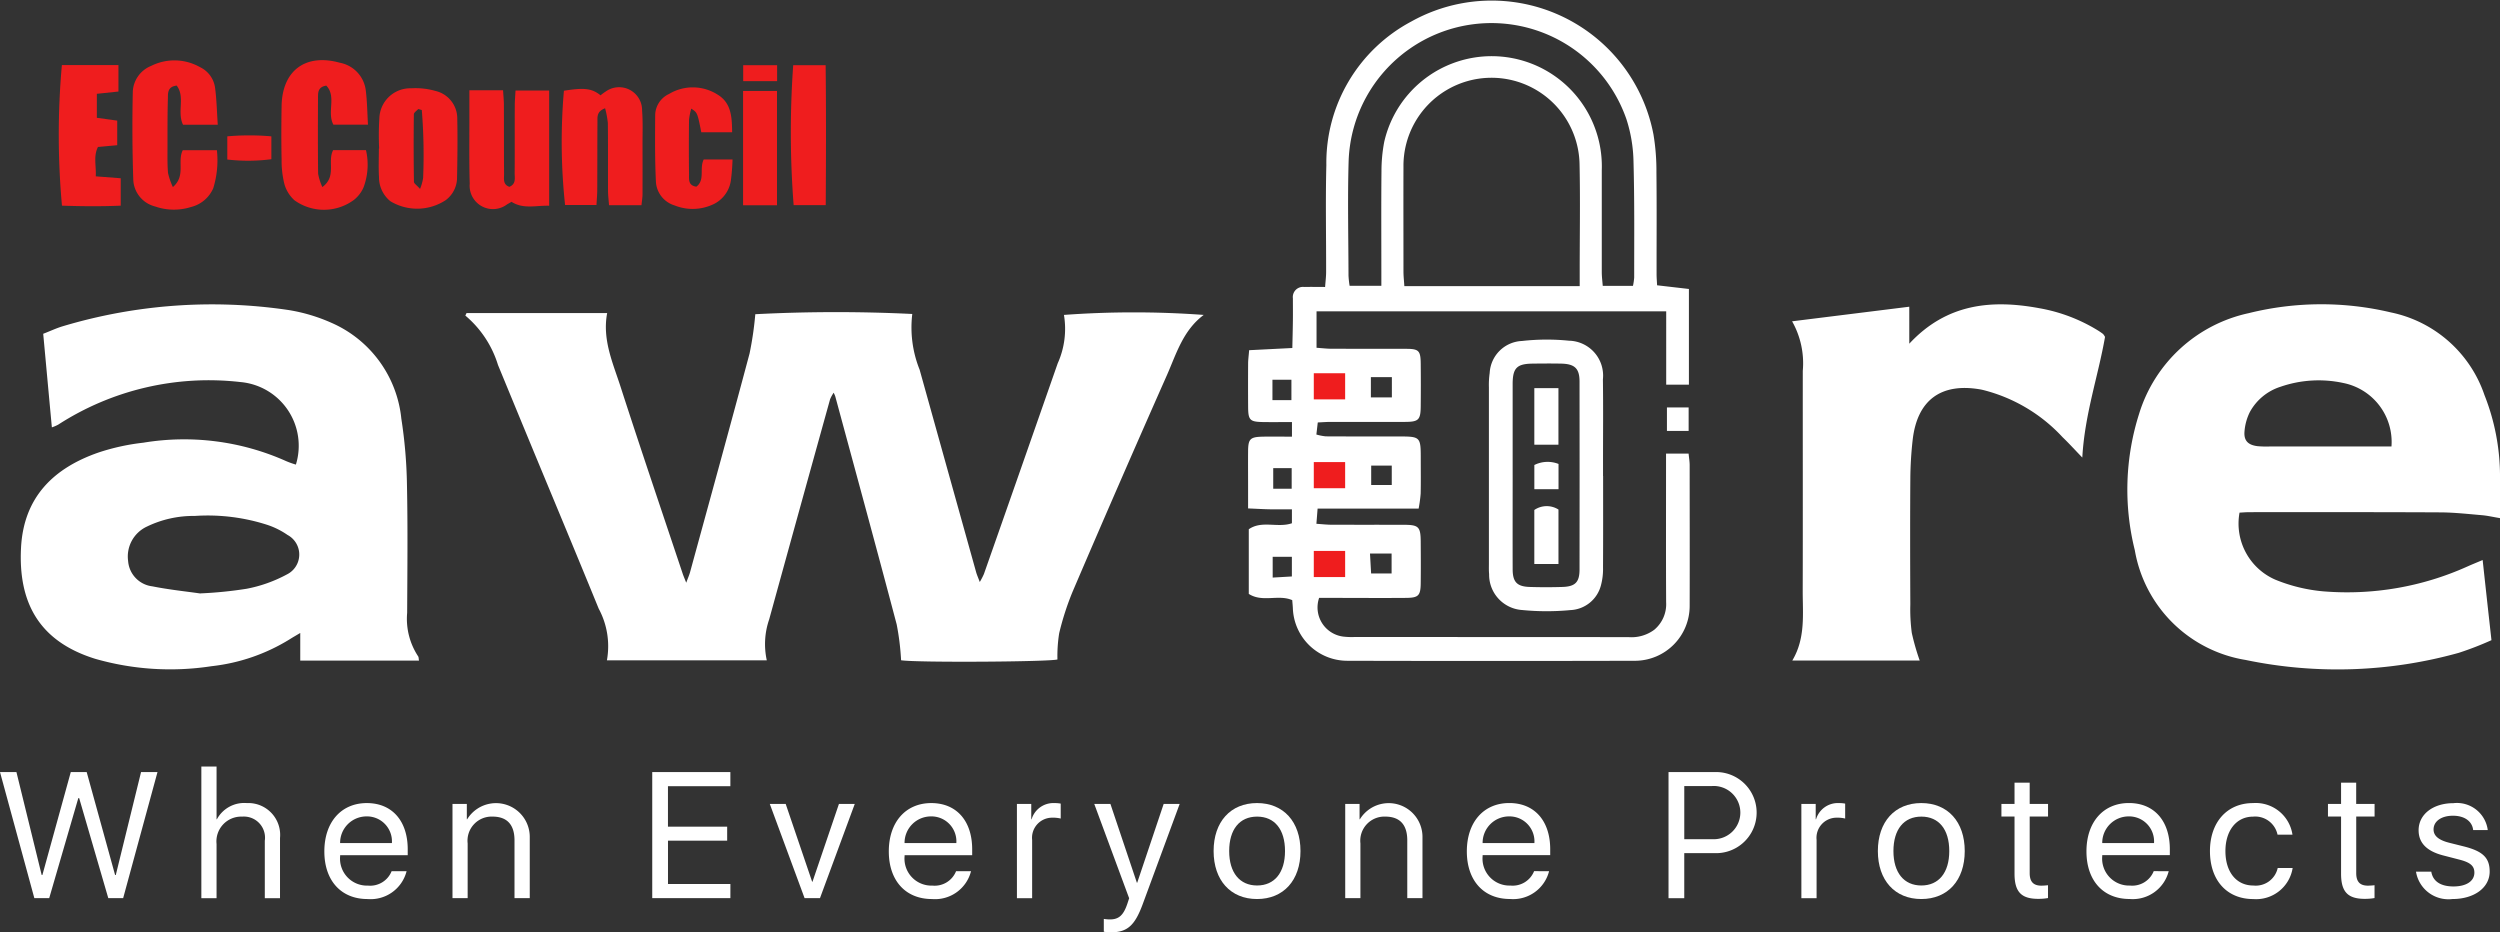 <svg xmlns="http://www.w3.org/2000/svg" xmlns:xlink="http://www.w3.org/1999/xlink" width="170.164" height="63.46" viewBox="0 0 170.164 63.46"><rect x="0" y="0" width="170.164" height="63.46" fill="#333333" stroke="none"/><defs><clipPath id="a"><rect width="170.164" height="63.46" fill="none"/></clipPath></defs><g transform="translate(0 2)"><g transform="translate(0 -2)" clip-path="url(#a)"><path d="M89.119,59.785h9.573c-.341,1.8.388,3.39.908,5,1.373,4.255,2.814,8.488,4.23,12.729.053.159.121.313.243.623.122-.329.2-.505.254-.689,1.359-4.969,2.731-9.935,4.058-14.913a23,23,0,0,0,.39-2.674,106.383,106.383,0,0,1,10.685-.016,7.712,7.712,0,0,0,.5,3.793q1.921,6.888,3.844,13.774c.053.191.137.373.25.677a5.069,5.069,0,0,0,.282-.544q2.518-7.166,5.021-14.336a5.735,5.735,0,0,0,.426-3.3,65.35,65.35,0,0,1,9.514,0c-1.421,1.064-1.87,2.67-2.522,4.139q-3.24,7.31-6.387,14.661a18.876,18.876,0,0,0-.929,2.865,9.867,9.867,0,0,0-.119,1.786c-.493.162-9.558.224-10.642.055a17.409,17.409,0,0,0-.3-2.44c-1.368-5.182-2.781-10.351-4.181-15.524a2.492,2.492,0,0,0-.107-.246,2.432,2.432,0,0,0-.245.447q-2.082,7.488-4.145,14.981a5.15,5.15,0,0,0-.163,2.786H98.675a5.391,5.391,0,0,0-.558-3.514c-1.545-3.784-3.123-7.554-4.686-11.33-.725-1.751-1.444-3.5-2.169-5.256a7.111,7.111,0,0,0-2.224-3.364l.081-.171" transform="translate(-57.365 -38.474)" fill="#fff"/><path d="M31.073,82.476H22.993V80.593c-.317.189-.513.3-.7.419a12.758,12.758,0,0,1-5.331,1.842,18.5,18.5,0,0,1-7.921-.5c-3.913-1.214-5.241-3.931-5.054-7.56.179-3.444,2.218-5.431,5.3-6.492a14.971,14.971,0,0,1,3.026-.66A17,17,0,0,1,22.041,68.9a6.089,6.089,0,0,0,.655.233,4.353,4.353,0,0,0-3.791-5.62,18.892,18.892,0,0,0-12.386,2.9,2.735,2.735,0,0,1-.433.186c-.2-2.143-.39-4.225-.589-6.37.5-.192.92-.394,1.366-.523a35.39,35.39,0,0,1,15.381-1.086,11.768,11.768,0,0,1,2.878.865,7.994,7.994,0,0,1,4.751,6.522,32.6,32.6,0,0,1,.383,4.506c.059,2.9.028,5.807.013,8.711a4.643,4.643,0,0,0,.745,2.956c.046.061.036.164.06.295M16.194,77.9a27.683,27.683,0,0,0,3.151-.316,9.5,9.5,0,0,0,2.727-.969,1.511,1.511,0,0,0,.053-2.694,5.372,5.372,0,0,0-1.419-.7,13.22,13.22,0,0,0-4.9-.593,7.266,7.266,0,0,0-3.261.729,2.245,2.245,0,0,0-1.269,2.338,1.877,1.877,0,0,0,1.653,1.725c1.151.23,2.325.35,3.266.486" transform="translate(-2.556 -37.51)" fill="#fff"/><path d="M432.416,72.776c-.487-.081-.853-.168-1.224-.2-.944-.08-1.89-.187-2.835-.192-4.327-.022-8.655-.014-12.982-.014-.232,0-.465.021-.687.032a4.161,4.161,0,0,0,2.449,4.568,11.183,11.183,0,0,0,3.258.79,19.926,19.926,0,0,0,9.794-1.688c.317-.142.639-.272,1.047-.444.2,1.845.392,3.588.6,5.455a22.034,22.034,0,0,1-2.223.861,30.687,30.687,0,0,1-14.517.484,9.139,9.139,0,0,1-7.537-7.473,17.025,17.025,0,0,1,.3-9.3,10.019,10.019,0,0,1,7.451-6.83,20.485,20.485,0,0,1,9.68-.051,8.554,8.554,0,0,1,6.37,5.626,15.039,15.039,0,0,1,1.058,5.465c0,.939,0,1.878,0,2.911M425.03,67.9a4.092,4.092,0,0,0-3.252-4.317,7.948,7.948,0,0,0-4.3.251,3.635,3.635,0,0,0-2.082,1.71,3.577,3.577,0,0,0-.371,1.346c-.049.621.255.911.889.988a6.719,6.719,0,0,0,.8.022q3.69,0,7.381,0h.934" transform="translate(-262.253 -37.509)" fill="#fff"/><path d="M266.64,19.418l2.168.251v6.513h-1.546V21.193h-23.8v2.479c.376.025.689.064,1,.065,1.689.006,3.379,0,5.068.006.906,0,1.015.118,1.024,1.035q.014,1.423,0,2.845c-.008.957-.133,1.089-1.071,1.094-1.689.009-3.379,0-5.068,0-.264,0-.528.022-.869.037l-.095.823a3.7,3.7,0,0,0,.638.124c1.63.01,3.26.006,4.891.007,1.576,0,1.576,0,1.576,1.575,0,.771.012,1.542-.006,2.312a9.6,9.6,0,0,1-.139,1.025h-6.877c-.029.371-.051.648-.081,1.032.376.025.688.062,1,.064,1.66.006,3.32,0,4.979.005.984.005,1.114.142,1.121,1.145.007.948.012,1.9,0,2.845-.012.832-.154.978-1,.985-1.659.014-3.32,0-4.979,0h-.936a2,2,0,0,0,1.676,2.638,4.913,4.913,0,0,0,.71.025q9.337,0,18.673.007a2.6,2.6,0,0,0,1.751-.5,2.268,2.268,0,0,0,.809-1.884c-.015-3.023-.006-6.047-.006-9.07V30.875h1.536c.026.276.071.53.072.784,0,3.2.011,6.4,0,9.6a3.731,3.731,0,0,1-3.658,3.717q-9.826.026-19.651,0a3.708,3.708,0,0,1-3.7-3.58c-.009-.175-.027-.35-.042-.546-.941-.412-2.023.175-2.958-.426v-4.4c.89-.621,1.968-.074,2.936-.409v-.948c-.52,0-.987.007-1.455,0s-.923-.036-1.528-.061V33.1c0-.8-.007-1.6,0-2.4.009-.826.144-.96,1-.978.644-.014,1.288,0,1.986,0v-.995c-.685,0-1.327.01-1.969,0-.9-.016-1.009-.129-1.015-1.042q-.009-1.467,0-2.934c0-.259.038-.518.069-.915l2.94-.149c.014-.652.031-1.262.038-1.873.006-.5,0-1.007,0-1.511a.69.69,0,0,1,.77-.77c.441-.011.882,0,1.423,0,.028-.393.069-.705.069-1.018.006-2.43-.046-4.862.016-7.291a10.89,10.89,0,0,1,5.785-9.761,11.211,11.211,0,0,1,16.482,7.7,15.058,15.058,0,0,1,.2,2.562c.026,2.312.008,4.623.01,6.935,0,.234.021.468.036.773m-5.269.042v-.977c0-2.431.042-4.862-.009-7.292a5.993,5.993,0,0,0-11.986.162c-.009,2.371,0,4.743,0,7.114,0,.315.037.63.06.993Zm-13.5-.022v-.931c0-2.281-.014-4.562.008-6.843a10.639,10.639,0,0,1,.188-2.026,7.5,7.5,0,0,1,14.807,1.932c0,2.311,0,4.622,0,6.932,0,.311.042.623.066.941H265a4.107,4.107,0,0,0,.083-.567c0-2.636.025-5.273-.047-7.907a9.939,9.939,0,0,0-.481-2.87,9.725,9.725,0,0,0-18.908,2.827c-.077,2.6-.015,5.213-.009,7.82a6.439,6.439,0,0,0,.075.693Zm.716,6.219h-1.429V27.05h1.429Zm-8.076,7.594h1.256v-1.4h-1.256Zm-.053-6.029h1.291V25.846h-1.291ZM247.1,37.678c.03.523.052.921.077,1.357h1.394V37.678Zm.082-4.665h1.4v-1.32h-1.4Zm-6.705,6.3,1.306-.076V37.9h-1.306Z" transform="translate(-153.851 0)" fill="#fff"/><path d="M350.881,60.911c2.526-2.719,5.575-3.025,8.86-2.414A11.355,11.355,0,0,1,363.705,60a4.361,4.361,0,0,1,.364.249.99.99,0,0,1,.135.2c-.459,2.647-1.382,5.252-1.547,8.212-.534-.554-.922-.982-1.338-1.381a11.034,11.034,0,0,0-5.42-3.219c-.058-.012-.115-.027-.174-.037-2.688-.468-4.307.726-4.615,3.441a25.1,25.1,0,0,0-.158,2.656c-.02,2.844-.013,5.689,0,8.533a12.117,12.117,0,0,0,.1,1.947,16.218,16.218,0,0,0,.538,1.877h-8.673c.916-1.536.705-3.178.71-4.786.014-4.978,0-9.955.005-14.933a5.8,5.8,0,0,0-.728-3.372l7.976-.993Z" transform="translate(-220.924 -37.517)" fill="#fff"/><path d="M292.659,74.261c0,2.074.007,4.149-.006,6.223a4.3,4.3,0,0,1-.144,1.227,2.25,2.25,0,0,1-2.081,1.678,17.1,17.1,0,0,1-3.277-.005,2.412,2.412,0,0,1-2.252-2.447c-.023-.235-.014-.473-.014-.71q0-6,0-12a5.8,5.8,0,0,1,.053-.974,2.3,2.3,0,0,1,2.2-2.182,15.034,15.034,0,0,1,3.187-.019,2.376,2.376,0,0,1,2.32,2.632c.026,1.926.007,3.852.008,5.778q0,.4,0,.8m-6.151-.055c0,2.132-.006,4.263,0,6.4,0,.872.3,1.179,1.161,1.206q1.109.035,2.22,0c.879-.026,1.17-.322,1.171-1.19q.008-6.4,0-12.79c0-.892-.328-1.2-1.245-1.221-.651-.013-1.3-.009-1.954,0-1.068.012-1.351.3-1.354,1.384,0,2.072,0,4.145,0,6.217" transform="translate(-183.542 -41.862)" fill="#fff"/><path d="M59.727,15.908H57.375c-.455-.85.226-1.913-.483-2.66-.537.087-.563.426-.564.755-.007,1.747-.014,3.495.007,5.242a3.743,3.743,0,0,0,.289.908c.994-.737.322-1.731.734-2.514h2.235a4.4,4.4,0,0,1-.174,2.556,2.232,2.232,0,0,1-.641.828,3.436,3.436,0,0,1-4.055.029,2.356,2.356,0,0,1-.683-1.1,6.608,6.608,0,0,1-.191-1.668c-.025-1.214-.02-2.429,0-3.642.038-2.42,1.629-3.6,3.962-2.951a2.183,2.183,0,0,1,1.768,1.885c.092.725.1,1.461.149,2.328" transform="translate(-34.682 -7.421)" fill="#ef1d1e"/><path d="M31.138,15.937H28.773c-.425-.872.165-1.878-.431-2.664-.641.074-.592.529-.6.883-.031,1.095-.025,2.191-.026,3.287,0,.592-.015,1.187.035,1.775a4.619,4.619,0,0,0,.332.963c.9-.782.279-1.725.673-2.511h2.322a6.425,6.425,0,0,1-.247,2.588,2.229,2.229,0,0,1-1.512,1.279,3.867,3.867,0,0,1-2.447-.036,1.961,1.961,0,0,1-1.485-1.811q-.1-3.013-.032-6.031a1.989,1.989,0,0,1,1.243-1.723,3.536,3.536,0,0,1,3.33.082A1.826,1.826,0,0,1,30.951,13.4c.11.81.125,1.633.187,2.541" transform="translate(-16.315 -7.448)" fill="#ef1d1e"/><path d="M95.23,25.127c-.907-.023-1.754.249-2.564-.266-.1.059-.2.12-.3.174a1.59,1.59,0,0,1-2.543-1.415c-.047-1.6-.019-3.2-.023-4.8,0-.5,0-.993,0-1.551h2.292c.022.352.056.664.057.976.007,1.571,0,3.142.012,4.713,0,.33-.09.731.364.882.468-.2.354-.6.357-.93.012-1.541,0-3.083.008-4.624,0-.317.032-.632.051-1H95.23Z" transform="translate(-57.851 -11.125)" fill="#ef1d1e"/><path d="M107.616,16.973c1.4-.223,1.906-.161,2.5.311a3.07,3.07,0,0,1,.34-.251,1.565,1.565,0,0,1,2.487,1.3c.06.765.027,1.537.029,2.306q.005,1.686,0,3.372c0,.229-.042.457-.071.75h-2.209c-.026-.349-.067-.661-.068-.974-.007-1.538.006-3.077-.012-4.614a6.066,6.066,0,0,0-.188-1.007c-.589.218-.517.607-.52.939-.011,1.538-.006,3.076-.014,4.614,0,.318-.031.636-.052,1.031H107.7a40.361,40.361,0,0,1-.079-7.775" transform="translate(-69.238 -10.796)" fill="#ef1d1e"/><path d="M72.49,20.976a18.247,18.247,0,0,1,.014-2.041A2.106,2.106,0,0,1,74.67,16.88a4.944,4.944,0,0,1,1.66.182,1.92,1.92,0,0,1,1.477,1.895c.03,1.36.01,2.722-.016,4.083a1.916,1.916,0,0,1-.766,1.45,3.532,3.532,0,0,1-3.772.076,2.093,2.093,0,0,1-.773-1.635c-.039-.649-.009-1.3-.009-1.954h.02m2.9-2.619-.239-.068c-.105.12-.3.239-.3.361q-.028,2.295.006,4.59c0,.122.2.24.415.488a3.2,3.2,0,0,0,.211-.755,38.144,38.144,0,0,0-.091-4.617" transform="translate(-46.683 -10.87)" fill="#ef1d1e"/><path d="M11.467,12.452h3.847v1.8l-1.47.155v1.633l1.387.192v1.674l-1.311.119c-.321.636-.11,1.276-.15,2l1.7.13v1.865c-1.338.057-2.68.045-4,0a53.4,53.4,0,0,1-.006-9.572" transform="translate(-7.252 -8.022)" fill="#ef1d1e"/><path d="M128.47,19.778c-.266-1.337-.266-1.337-.683-1.609a4.346,4.346,0,0,0-.152.762q-.022,1.864,0,3.728c0,.338-.058.745.5.822.612-.465.187-1.226.5-1.852h1.961a14.018,14.018,0,0,1-.114,1.441,2.127,2.127,0,0,1-1.319,1.665,3.286,3.286,0,0,1-2.511.022,1.79,1.79,0,0,1-1.269-1.574c-.075-1.53-.062-3.066-.051-4.6a1.614,1.614,0,0,1,.943-1.412,3.136,3.136,0,0,1,3.294.037c.946.566.988,1.527,1,2.568Z" transform="translate(-80.736 -10.775)" fill="#ef1d1e"/><path d="M153.7,22h-2.185a64.476,64.476,0,0,1-.03-9.526h2.207c.038,3.175.026,6.316.007,9.526" transform="translate(-97.495 -8.036)" fill="#ef1d1e"/><rect width="2.309" height="7.78" transform="translate(50.578 6.191)" fill="#ef1d1e"/><path d="M43.5,27.544V25.968a16.975,16.975,0,0,1,3,0v1.556a12.18,12.18,0,0,1-3,.021" transform="translate(-28.029 -16.687)" fill="#ef1d1e"/><rect width="2.309" height="1.085" transform="translate(50.586 4.438)" fill="#ef1d1e"/><rect width="1.477" height="1.598" transform="translate(113.461 27.733)" fill="#fff"/><rect width="1.641" height="3.85" transform="translate(104.435 26.419)" fill="#fff"/><path d="M295.224,100.784H293.58V97.108a1.493,1.493,0,0,1,1.644-.029Z" transform="translate(-189.146 -62.396)" fill="#fff"/><path d="M295.23,90.239h-1.646V88.594a2.021,2.021,0,0,1,1.646-.072Z" transform="translate(-189.148 -56.943)" fill="#fff"/><path d="M3.349,156.309H2.338L0,147.725H1.118l1.719,7.008h.048l1.933-7.008H5.9l1.934,7.008h.047l1.72-7.008H10.72l-2.338,8.584H7.371L5.389,149.5H5.33Z" transform="translate(0 -95.175)" fill="#fff"/><path d="M38.528,146.671h1.035v3.587h.024a2.114,2.114,0,0,1,2.034-1.1,2.169,2.169,0,0,1,2.261,2.38v4.093H42.847v-3.909a1.438,1.438,0,0,0-1.535-1.642,1.687,1.687,0,0,0-1.749,1.862v3.689H38.528Z" transform="translate(-24.823 -94.496)" fill="#fff"/><path d="M67.658,158.3A2.525,2.525,0,0,1,65,160.194c-1.8,0-2.939-1.255-2.939-3.242s1.142-3.29,2.891-3.29c1.714,0,2.784,1.207,2.784,3.147v.4h-4.6v.059a1.835,1.835,0,0,0,1.892,2.011,1.571,1.571,0,0,0,1.612-.981Zm-4.527-1.916h3.528a1.7,1.7,0,0,0-1.725-1.815,1.8,1.8,0,0,0-1.8,1.815" transform="translate(-39.984 -99)" fill="#fff"/><path d="M86.579,153.721h.976v1.041h.024a2.3,2.3,0,0,1,4.259,1.261v4.11H90.8V156.2c0-1.047-.488-1.618-1.5-1.618a1.642,1.642,0,0,0-1.689,1.827v3.724H86.579Z" transform="translate(-55.78 -99)" fill="#fff"/><path d="M130.119,156.309H124.8v-8.584h5.318v.964h-4.248v2.754H129.9v.952h-4.028v2.951h4.248Z" transform="translate(-80.405 -95.175)" fill="#fff"/><path d="M150.71,160.242h-1.047l-2.368-6.413h1.082l1.8,5.294h.024l1.8-5.294h1.077Z" transform="translate(-94.898 -99.108)" fill="#fff"/><path d="M175.657,158.3A2.525,2.525,0,0,1,173,160.194c-1.8,0-2.939-1.255-2.939-3.242s1.142-3.29,2.891-3.29c1.714,0,2.784,1.207,2.784,3.147v.4h-4.6v.059a1.835,1.835,0,0,0,1.892,2.011,1.571,1.571,0,0,0,1.612-.981Zm-4.527-1.916h3.528a1.7,1.7,0,0,0-1.725-1.815,1.8,1.8,0,0,0-1.8,1.815" transform="translate(-109.564 -99)" fill="#fff"/><path d="M194.578,153.721h.976v1.041h.024a1.547,1.547,0,0,1,1.553-1.1,2.309,2.309,0,0,1,.428.036v1.017a2.171,2.171,0,0,0-.565-.059,1.368,1.368,0,0,0-1.38,1.511v3.968h-1.035Z" transform="translate(-125.361 -99)" fill="#fff"/><path d="M210.031,162.527v-.874a2.406,2.406,0,0,0,.422.036c.6,0,.916-.286,1.178-1.059l.125-.381-2.374-6.419h1.1l1.8,5.36h.023l1.8-5.36h1.089l-2.51,6.806c-.547,1.487-1.059,1.933-2.2,1.933a2.877,2.877,0,0,1-.452-.042" transform="translate(-134.9 -99.108)" fill="#fff"/><path d="M232.214,156.927c0-1.993,1.154-3.266,2.956-3.266s2.957,1.273,2.957,3.266-1.154,3.266-2.957,3.266-2.956-1.279-2.956-3.266m4.86,0c0-1.475-.708-2.344-1.9-2.344s-1.9.875-1.9,2.344.714,2.344,1.9,2.344,1.9-.874,1.9-2.344" transform="translate(-149.609 -99)" fill="#fff"/><path d="M257.4,153.721h.976v1.041h.024a2.3,2.3,0,0,1,4.259,1.261v4.11h-1.035V156.2c0-1.047-.488-1.618-1.5-1.618a1.642,1.642,0,0,0-1.689,1.827v3.724H257.4Z" transform="translate(-165.837 -99)" fill="#fff"/><path d="M286.264,158.3a2.525,2.525,0,0,1-2.659,1.891c-1.8,0-2.939-1.255-2.939-3.242s1.142-3.29,2.891-3.29c1.713,0,2.784,1.207,2.784,3.147v.4h-4.6v.059a1.835,1.835,0,0,0,1.892,2.011,1.571,1.571,0,0,0,1.612-.981Zm-4.527-1.916h3.528a1.7,1.7,0,0,0-1.725-1.815,1.8,1.8,0,0,0-1.8,1.815" transform="translate(-180.825 -99)" fill="#fff"/><path d="M322.5,147.725a2.76,2.76,0,0,1-.012,5.521h-2.16v3.064h-1.071v-8.584Zm-2.171,4.569h1.892a1.812,1.812,0,1,0,0-3.617h-1.892Z" transform="translate(-205.688 -95.175)" fill="#fff"/><path d="M344.677,153.721h.976v1.041h.024a1.547,1.547,0,0,1,1.553-1.1,2.309,2.309,0,0,1,.428.036v1.017a2.172,2.172,0,0,0-.565-.059,1.368,1.368,0,0,0-1.38,1.511v3.968h-1.035Z" transform="translate(-222.066 -99)" fill="#fff"/><path d="M359.316,156.927c0-1.993,1.154-3.266,2.956-3.266s2.957,1.273,2.957,3.266-1.154,3.266-2.957,3.266-2.956-1.279-2.956-3.266m4.86,0c0-1.475-.708-2.344-1.9-2.344s-1.9.875-1.9,2.344.714,2.344,1.9,2.344,1.9-.874,1.9-2.344" transform="translate(-231.498 -99)" fill="#fff"/><path d="M384.876,149.765v1.445h1.249v.857h-1.249v3.849c0,.589.25.857.8.857a4.343,4.343,0,0,0,.446-.03v.874a3.761,3.761,0,0,1-.666.054c-1.16,0-1.612-.482-1.612-1.714v-3.891h-.892v-.857h.892v-1.445Z" transform="translate(-246.724 -96.49)" fill="#fff"/><path d="M404.824,158.3a2.525,2.525,0,0,1-2.659,1.891c-1.8,0-2.939-1.255-2.939-3.242s1.142-3.29,2.891-3.29c1.713,0,2.784,1.207,2.784,3.147v.4h-4.6v.059a1.835,1.835,0,0,0,1.892,2.011,1.571,1.571,0,0,0,1.612-.981Zm-4.527-1.916h3.528a1.7,1.7,0,0,0-1.725-1.815,1.8,1.8,0,0,0-1.8,1.815" transform="translate(-257.21 -99)" fill="#fff"/><path d="M427.457,155.81a1.551,1.551,0,0,0-1.666-1.225c-1.118,0-1.88.928-1.88,2.344,0,1.457.773,2.344,1.892,2.344a1.531,1.531,0,0,0,1.666-1.19h1.017a2.519,2.519,0,0,1-2.689,2.112c-1.761,0-2.939-1.249-2.939-3.266,0-1.97,1.172-3.266,2.927-3.266a2.528,2.528,0,0,1,2.689,2.148Z" transform="translate(-272.436 -99)" fill="#fff"/><path d="M447.348,149.765v1.445H448.6v.857h-1.249v3.849c0,.589.25.857.8.857a4.342,4.342,0,0,0,.446-.03v.874a3.761,3.761,0,0,1-.666.054c-1.16,0-1.612-.482-1.612-1.714v-3.891h-.892v-.857h.892v-1.445Z" transform="translate(-286.973 -96.49)" fill="#fff"/><path d="M464.835,153.678a2.116,2.116,0,0,1,2.332,1.832h-.994c-.065-.6-.589-.976-1.375-.976s-1.32.375-1.32.934c0,.434.345.726,1.082.91l.976.244c1.3.327,1.761.779,1.761,1.714,0,1.095-1.053,1.868-2.534,1.868a2.236,2.236,0,0,1-2.481-1.862h1.041c.107.655.637,1.006,1.511,1.006s1.422-.363,1.422-.94c0-.452-.268-.69-1-.881l-1.124-.291c-1.124-.291-1.672-.857-1.672-1.713,0-1.083.981-1.844,2.374-1.844" transform="translate(-297.836 -99.011)" fill="#fff"/><rect width="2.134" height="1.779" transform="translate(89.424 25.405)" fill="#ef1d1e"/><rect width="2.134" height="1.779" transform="translate(89.424 31.452)" fill="#ef1d1e"/><rect width="2.134" height="1.779" transform="translate(89.424 37.499)" fill="#ef1d1e"/></g></g></svg>